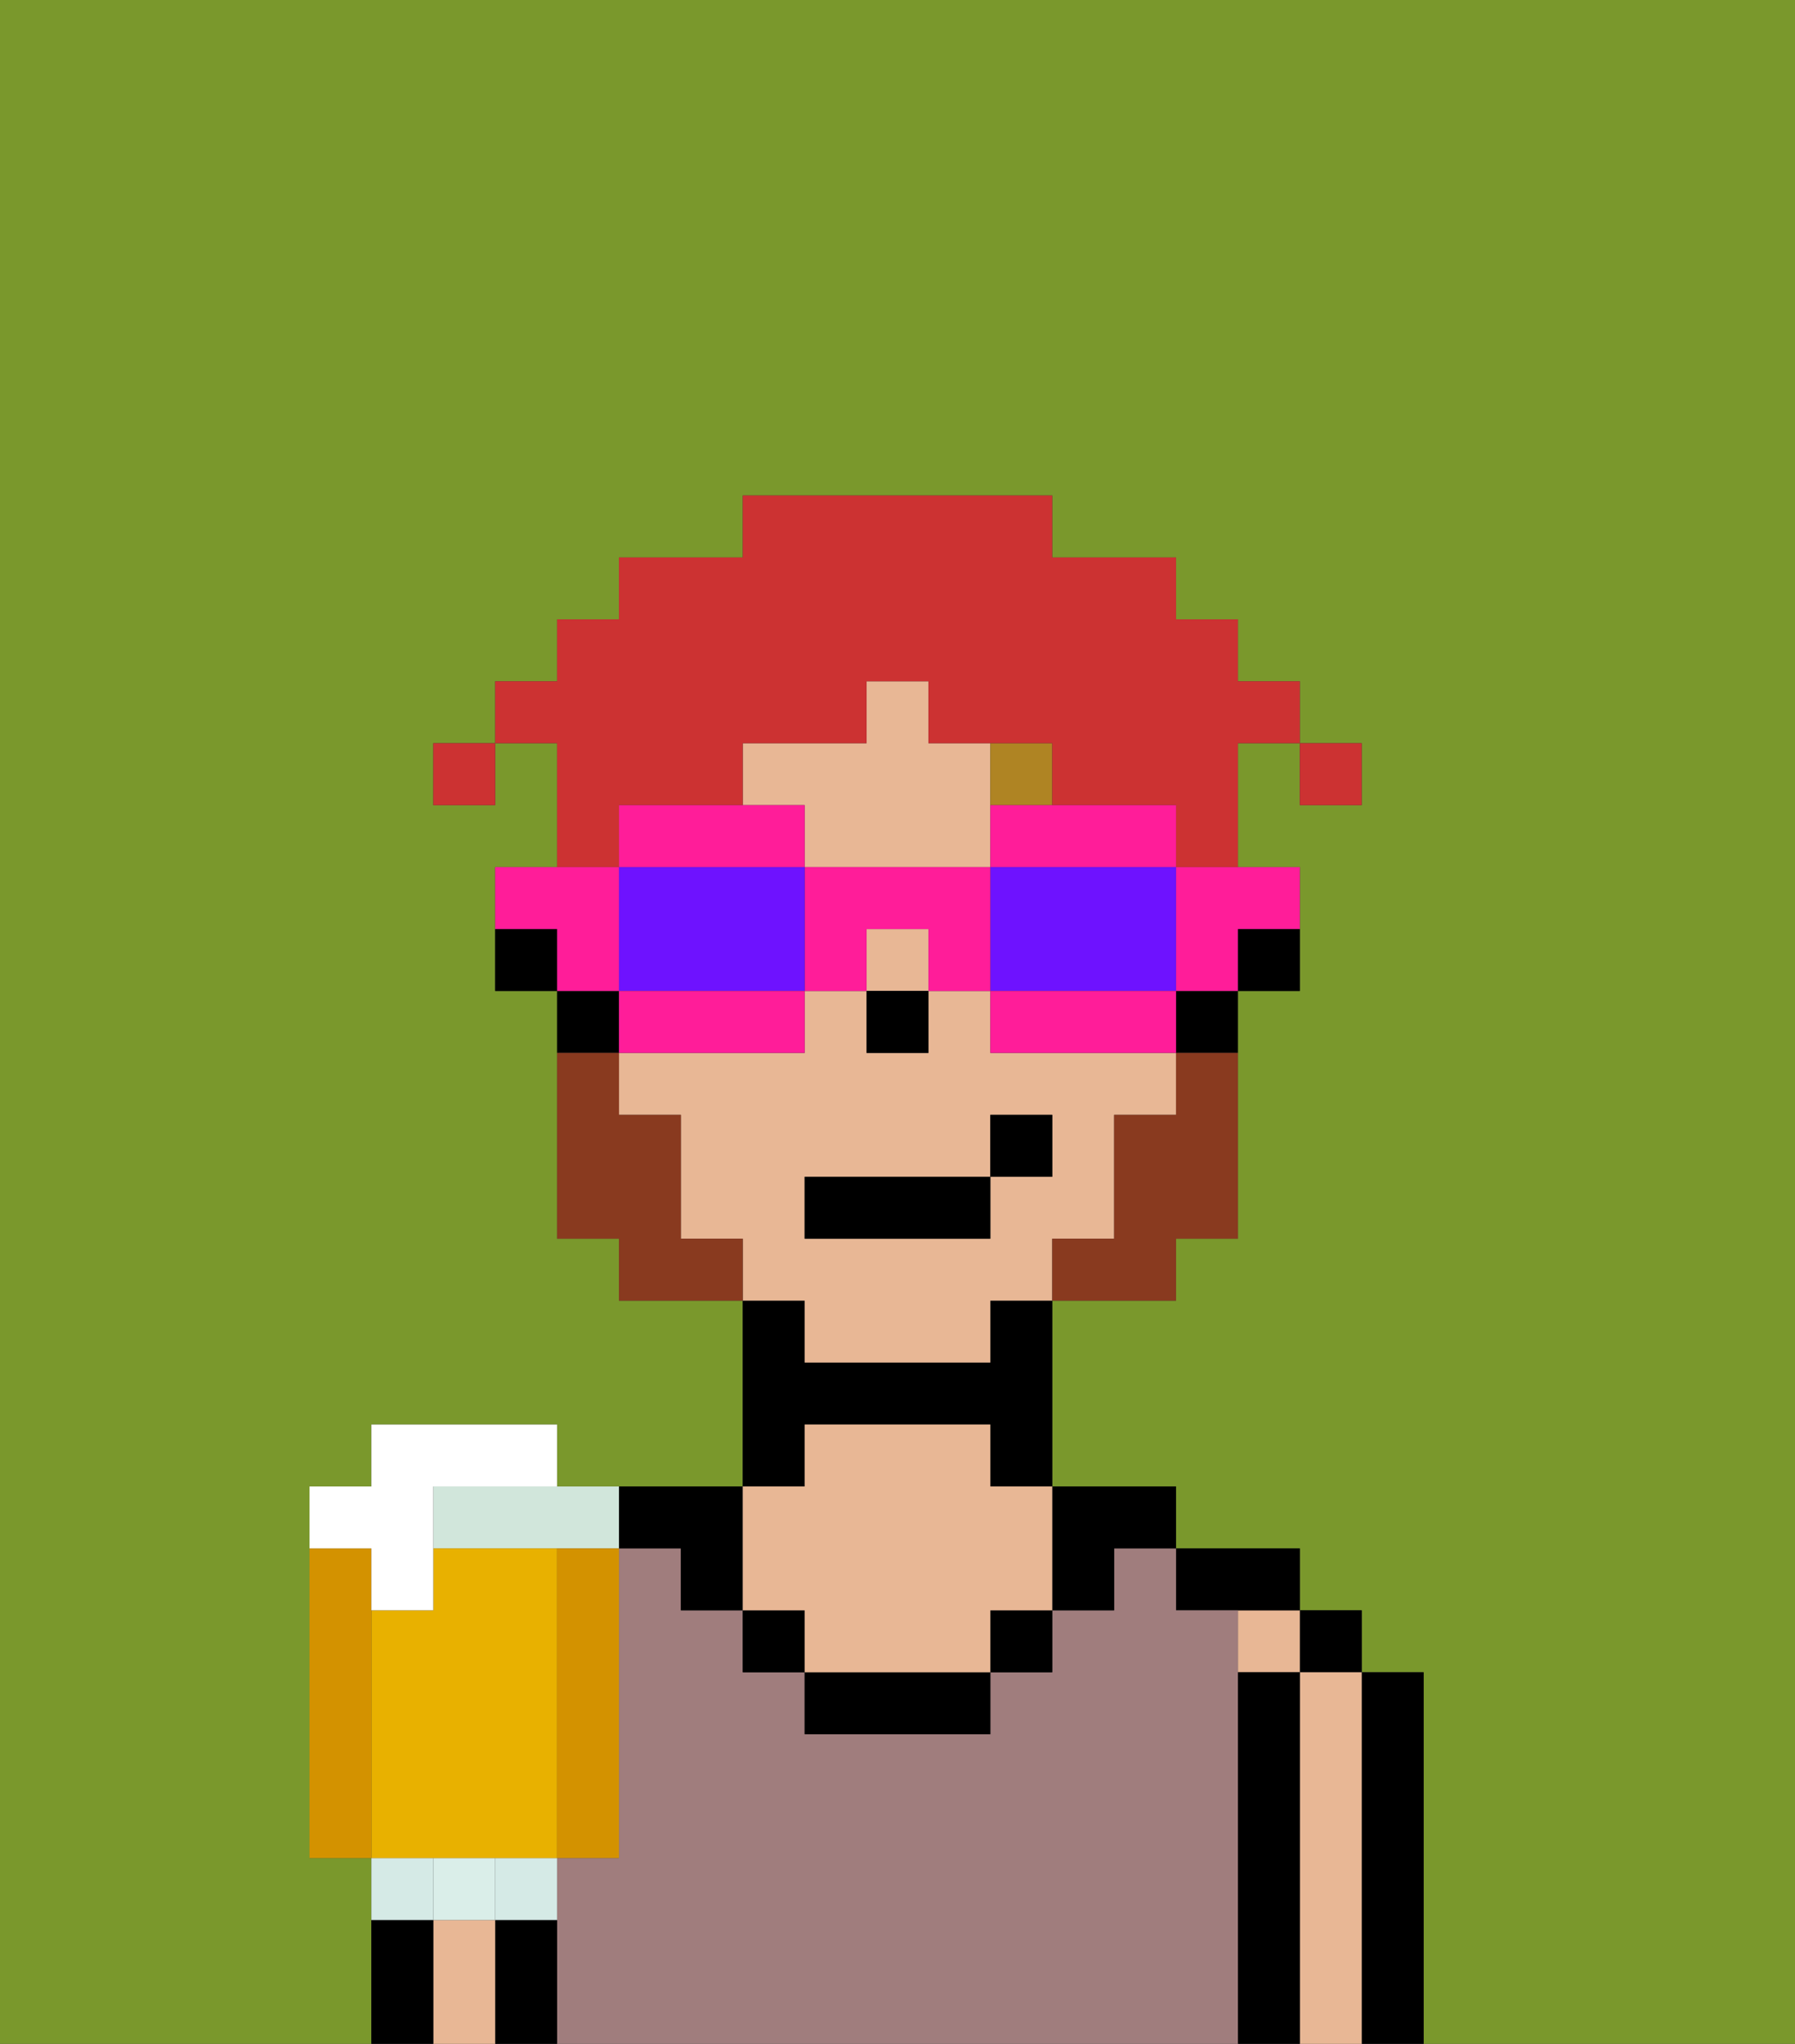<svg xmlns="http://www.w3.org/2000/svg" viewBox="0 0 29 33"><rect x="0" y="0" width="29" height="33" fill="#333333" stroke="none"/><defs><style>polygon,rect,path{shape-rendering:crispedges;}.aa40-1{fill:#7a982c;}.aa40-2{fill:#000000;}.aa40-3{fill:#e8b795;}.aa40-4{fill:#a07d7d;}.aa40-5{fill:#af8423;}.aa40-6{fill:#893a1f;}.aa40-7{fill:#cc3232;}.aa40-8{fill:#ff1d99;}.aa40-9{fill:#6e12ff;}.aa40-10{fill:#d5eae6;}.aa40-11{fill:#daeee9;}.aa40-12{fill:#d1e6db;}.aa40-13{fill:#e8b100;}.aa40-14{fill:#d39200;}.aa40-15{fill:#ffffff;}</style></defs><path class="aa40-1" d="M0,33H6V30H5V24H6V23H9v1h3V21H10V20H9V16H8V14H9V12H8v1H7V12H8V11H9V10h1V9h2V8h5V9h2v1h1v1h1v1h1v1H21V12H20v2h1v2H20v4H19v1H17v3h2v1h2v1h1v1h1v6h6V0H0Z"/><path class="aa40-2" d="M23,31V27H22v6h1Z"/><rect class="aa40-2" x="21" y="26" width="1" height="1"/><path class="aa40-3" d="M22,31V27H21v6h1Z"/><rect class="aa40-3" x="20" y="26" width="1" height="1"/><path class="aa40-2" d="M21,31V27H20v6h1Z"/><path class="aa40-2" d="M20,26h1V25H19v1Z"/><path class="aa40-4" d="M20,31V26H19V25H18v1H17v1H16v1H13V27H12V26H11V25H10v5H9v3H20Z"/><path class="aa40-2" d="M13,23h3v1h1V21H16v1H13V21H12v3h1Z"/><path class="aa40-2" d="M11,25v1h1V24H10v1Z"/><path class="aa40-2" d="M9,31H8v2H9Z"/><path class="aa40-3" d="M8,31H7v2H8Z"/><path class="aa40-2" d="M7,31H6v2H7Z"/><rect class="aa40-2" x="12" y="26" width="1" height="1"/><rect class="aa40-2" x="16" y="26" width="1" height="1"/><path class="aa40-2" d="M17,26h1V25h1V24H17Z"/><path class="aa40-2" d="M14,27H13v1h3V27Z"/><path class="aa40-3" d="M12,26h1v1h3V26h1V24H16V23H13v1H12Z"/><rect class="aa40-2" x="20" y="15" width="1" height="1"/><rect class="aa40-3" x="14" y="15" width="1" height="1"/><path class="aa40-3" d="M13,14h3V12H15V11H14v1H12v1h1Z"/><path class="aa40-3" d="M13,22h3V21h1V20h1V18h1V17H16V16H15v1H14V16H13v1H10v1h1v2h1v1h1Zm0-3h3V18h1v1H16v1H13Z"/><rect class="aa40-2" x="19" y="16" width="1" height="1"/><rect class="aa40-2" x="9" y="16" width="1" height="1"/><rect class="aa40-2" x="8" y="15" width="1" height="1"/><rect class="aa40-2" x="14" y="16" width="1" height="1"/><rect class="aa40-5" x="16" y="12" width="1" height="1"/><path class="aa40-6" d="M19,18H18v2H17v1h2V20h1V17H19Z"/><path class="aa40-6" d="M11,20V18H10V17H9v3h1v1h2V20Z"/><rect class="aa40-2" x="13" y="19" width="3" height="1"/><rect class="aa40-2" x="16" y="18" width="1" height="1"/><rect class="aa40-7" x="21" y="12" width="1" height="1"/><path class="aa40-7" d="M10,13h2V12h2V11h1v1h2v1h2v1h1V12h1V11H20V10H19V9H17V8H12V9H10v1H9v1H8v1H9v2h1Z"/><rect class="aa40-7" x="7" y="12" width="1" height="1"/><path class="aa40-8" d="M19,15v1h1V15h1V14H19Z"/><path class="aa40-8" d="M16,14h3V13H16Z"/><path class="aa40-9" d="M18,16h1V14H16v2Z"/><path class="aa40-8" d="M18,16H16v1h3V16Z"/><path class="aa40-8" d="M16,14H13v2h1V15h1v1h1Z"/><path class="aa40-8" d="M12,14h1V13H10v1Z"/><path class="aa40-9" d="M13,14H10v2h3Z"/><path class="aa40-8" d="M11,16H10v1h3V16Z"/><path class="aa40-8" d="M10,15V14H8v1H9v1h1Z"/><polygon class="aa40-10" points="8.333 30 8 30 8 31 9 31 9 30 8.333 30"/><rect class="aa40-11" x="7" y="30" width="1" height="1"/><path class="aa40-10" d="M7,30H6v1H7Z"/><path class="aa40-12" d="M7,25h3V24H7Z"/><path class="aa40-13" d="M7,30H9V25H7v1H6v4Z"/><path class="aa40-14" d="M6,28V25H5v5H6Z"/><path class="aa40-14" d="M9,26v4h1V25H9Z"/><path class="aa40-15" d="M6,26H7V24H9V23H6v1H5v1H6Z"/></svg>